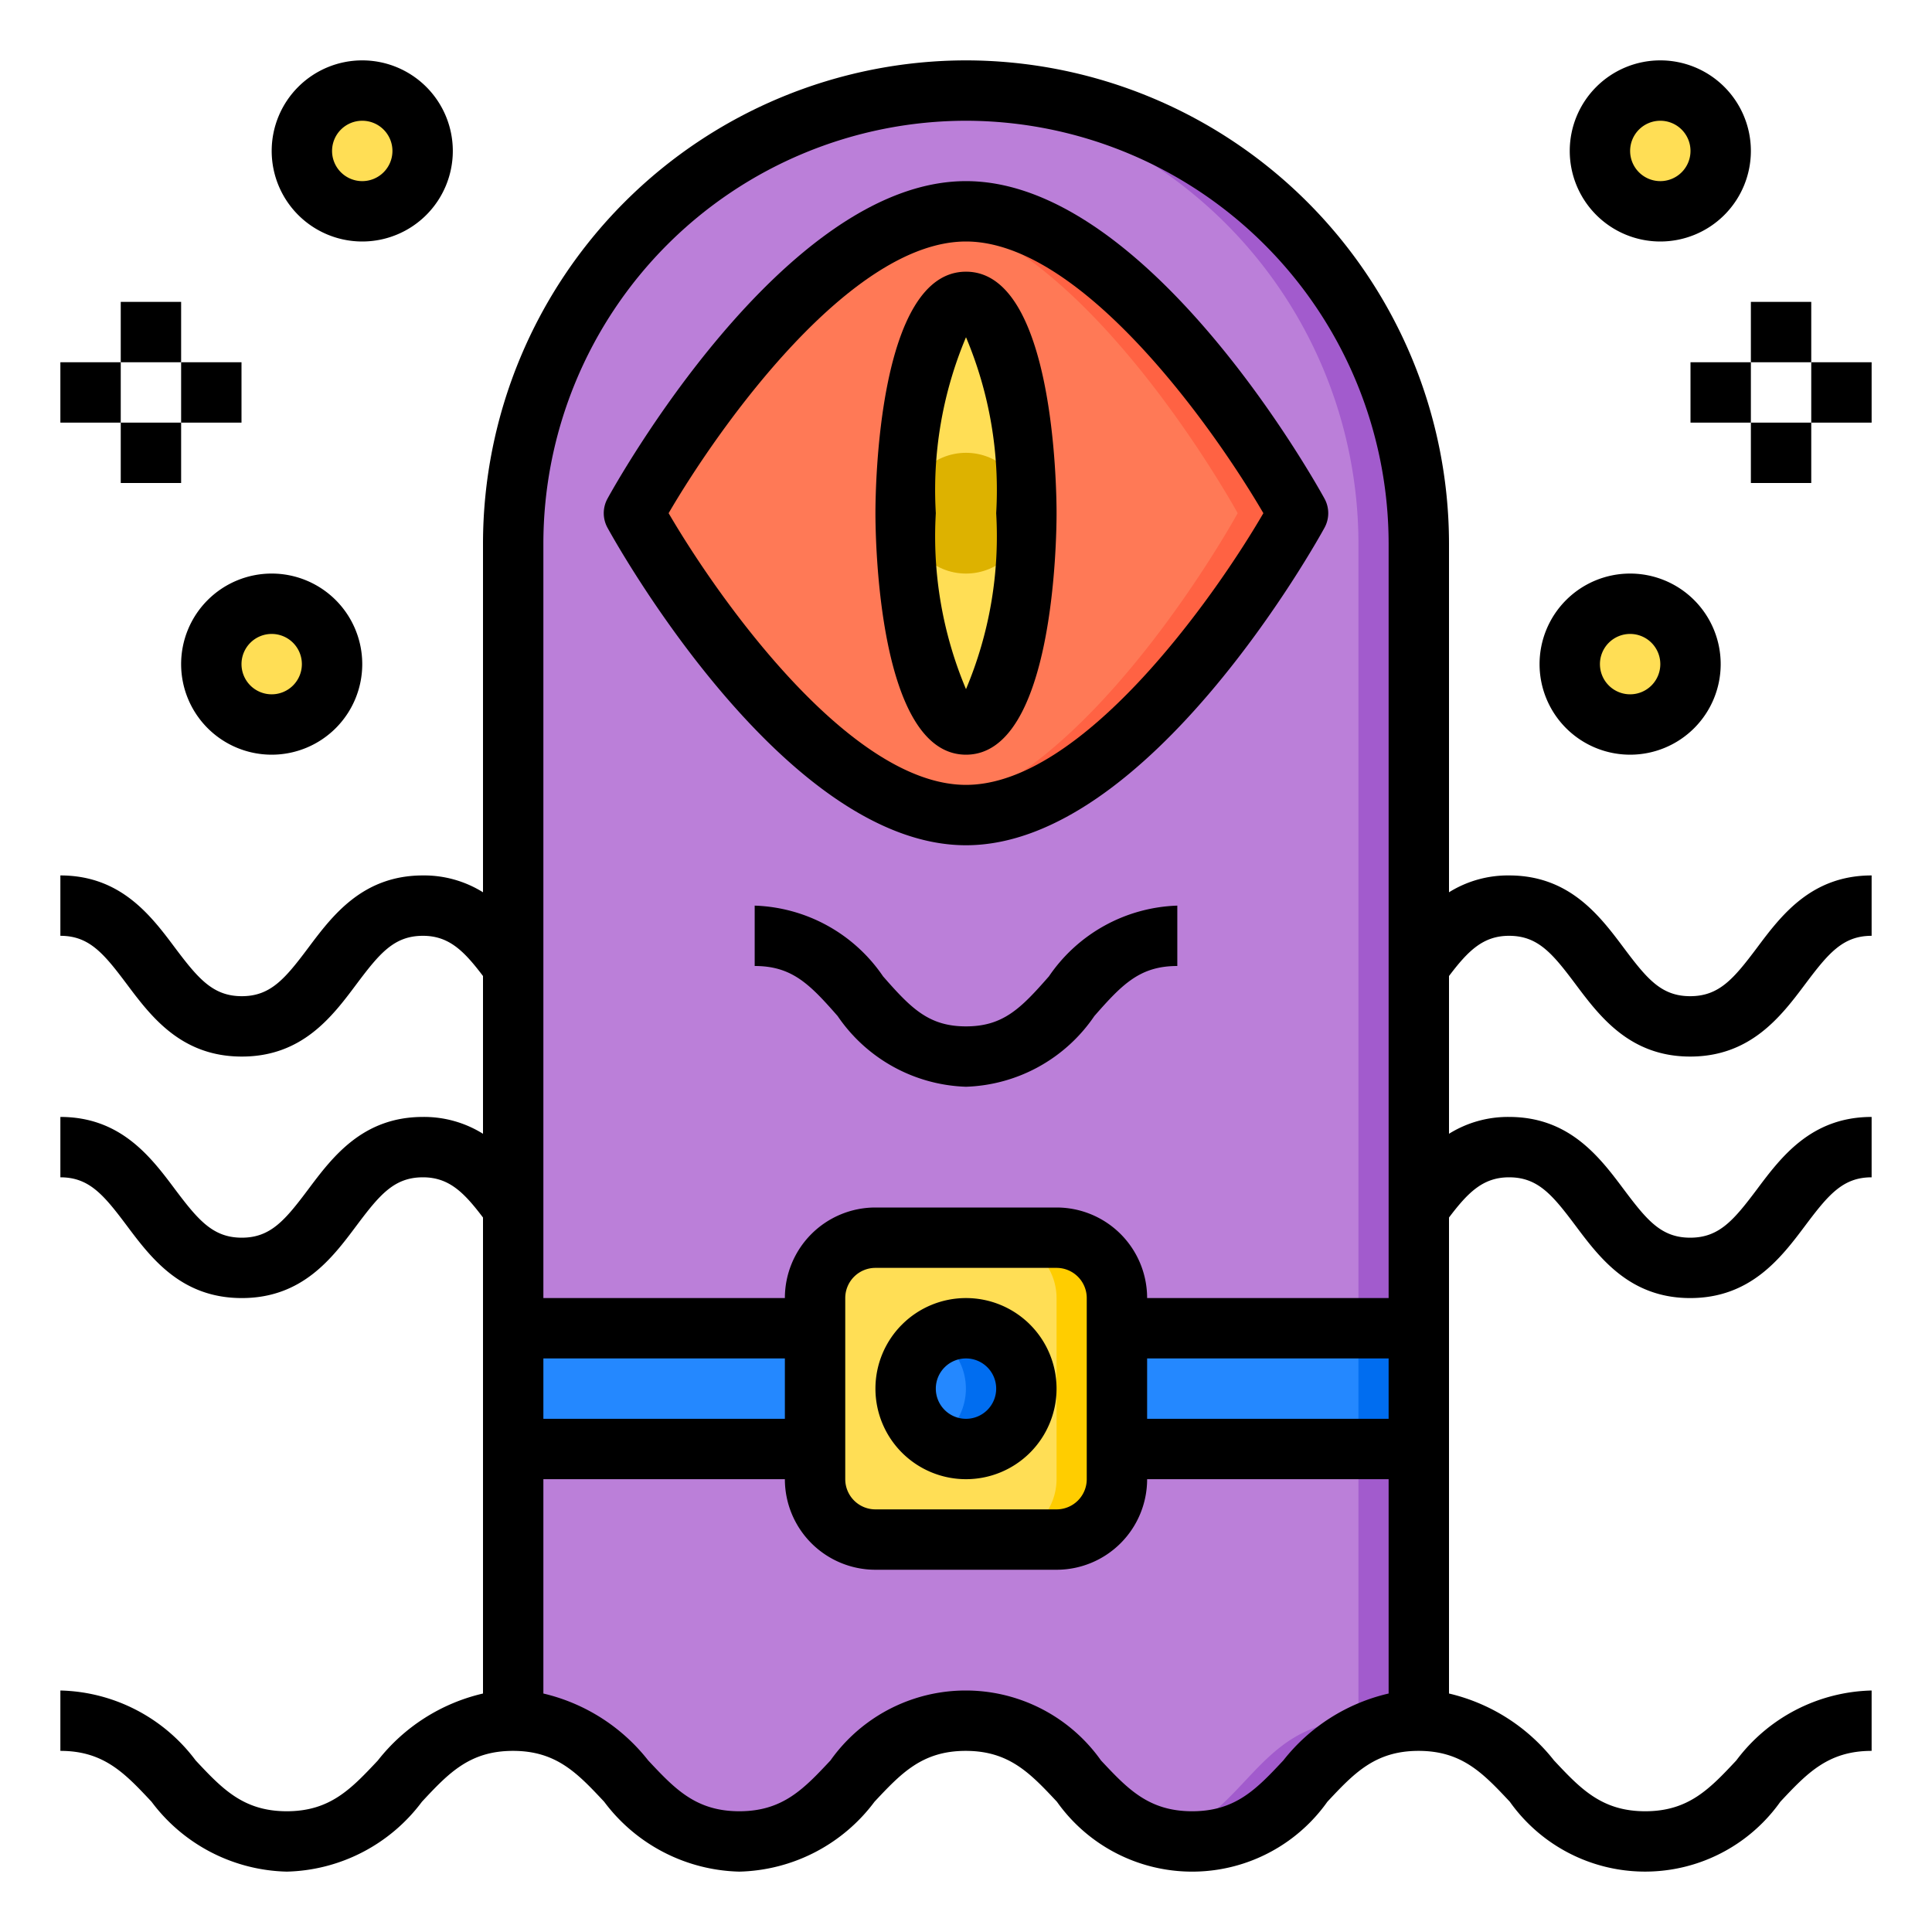 <svg height="512" viewBox="0 0 64 64" width="512" xmlns="http://www.w3.org/2000/svg"><g id="alien"><path d="m47 18v39h-.01c-3.75 0-3.75 4-7.5 4s-3.75-4-7.5-4-3.75 4-7.5 4-3.75-3.99-7.49-4v-39a15 15 0 0 1 30 0z" fill="#bb7fd9"/><path d="m47 18v39h-.01c-3.75 0-3.75 4-7.5 4a4.373 4.373 0 0 1 -1-.11c2.79-.64 3.12-3.89 6.5-3.89h.01v-39a15.013 15.013 0 0 0 -14-14.96c.33-.03.66-.04 1-.04a15.023 15.023 0 0 1 15 15z" fill="#a25bcd"/><path d="m43 17s-5.48 10-11 10a.97.97 0 0 1 -.17-.01c-5.46-.19-10.83-9.99-10.83-9.99s5.48-10 11-10a.97.97 0 0 1 .17.01c5.46.19 10.83 9.99 10.83 9.99z" fill="#ff7956"/><path d="m43 17s-5.48 10-11 10a.97.97 0 0 1 -.17-.01 4.27 4.27 0 0 1 -.8-.1c5.15-1.1 9.97-9.89 9.97-9.89s-4.85-8.85-10.02-9.89a5.054 5.054 0 0 1 1.02-.11.97.97 0 0 1 .17.01c5.46.19 10.83 9.99 10.83 9.99z" fill="#ff6243"/><circle cx="55" cy="5" fill="#ffde55" r="2"/><circle cx="54" cy="22" fill="#ffde55" r="2"/><path d="m47 44v4h-10v-2-2z" fill="#2488ff"/><ellipse cx="32" cy="17" fill="#ffde55" rx="2" ry="7"/><rect fill="#ffde55" height="10" rx="2" width="10" x="27" y="41"/><path d="m45 44h2v4h-2z" fill="#006df0"/><path d="m37 43v6a2.006 2.006 0 0 1 -2 2h-2a2.006 2.006 0 0 0 2-2v-6a2.006 2.006 0 0 0 -2-2h2a2.006 2.006 0 0 1 2 2z" fill="#ffcd00"/><circle cx="32" cy="46" fill="#2488ff" r="2"/><path d="m34 46a2 2 0 0 1 -3 1.73 2 2 0 0 0 0-3.46 2 2 0 0 1 3 1.73z" fill="#006df0"/><path d="m27 46v2h-10v-4h10z" fill="#2488ff"/><circle cx="12" cy="5" fill="#ffde55" r="2"/><circle cx="9" cy="22" fill="#ffde55" r="2"/><circle cx="32" cy="17" fill="#ddb200" r="2"/><path d="m58.2 31.4c-.768 1.021-1.25 1.6-2.21 1.6s-1.433-.578-2.2-1.6c-.8-1.069-1.8-2.4-3.8-2.4a3.688 3.688 0 0 0 -1.99.558v-11.558a16.021 16.021 0 0 0 -16-16 16.019 16.019 0 0 0 -16 16v11.558a3.688 3.688 0 0 0 -1.99-.558c-2 0-3 1.331-3.8 2.4-.767 1.022-1.247 1.6-2.2 1.6s-1.442-.579-2.21-1.6c-.8-1.071-1.8-2.4-3.8-2.4v2c.953 0 1.433.577 2.2 1.6.8 1.068 1.8 2.4 3.81 2.4s3-1.331 3.8-2.4c.766-1.022 1.246-1.6 2.2-1.6.872 0 1.367.511 1.99 1.332v5.226a3.688 3.688 0 0 0 -1.99-.558c-2 0-3 1.331-3.8 2.4-.767 1.022-1.247 1.6-2.2 1.6s-1.442-.579-2.21-1.6c-.8-1.071-1.8-2.4-3.8-2.4v2c.953 0 1.433.577 2.2 1.6.8 1.068 1.8 2.4 3.81 2.4s3-1.331 3.8-2.4c.766-1.022 1.246-1.6 2.2-1.6.872 0 1.367.511 1.99 1.332v15.768a6.206 6.206 0 0 0 -3.484 2.219c-.882.938-1.578 1.681-3.016 1.681s-2.137-.743-3.019-1.684a5.758 5.758 0 0 0 -4.481-2.316v2c1.441 0 2.137.743 3.019 1.684a5.758 5.758 0 0 0 4.481 2.316 5.758 5.758 0 0 0 4.478-2.316c.879-.941 1.575-1.684 3.016-1.684s2.137.743 3.019 1.684a5.76 5.76 0 0 0 4.478 2.316 5.76 5.76 0 0 0 4.479-2.316c.882-.941 1.579-1.684 3.02-1.684s2.139.743 3.022 1.685a5.491 5.491 0 0 0 8.959 0c.882-.942 1.579-1.685 3.02-1.685s2.14.743 3.023 1.684a5.495 5.495 0 0 0 8.963 0c.882-.941 1.58-1.684 3.023-1.684v-2a5.765 5.765 0 0 0 -4.482 2.316c-.882.941-1.58 1.684-3.018 1.684s-2.141-.743-3.023-1.685a6.237 6.237 0 0 0 -3.477-2.215v-15.768c.623-.821 1.118-1.332 1.99-1.332.954 0 1.434.578 2.2 1.6.8 1.069 1.8 2.4 3.8 2.4s3.01-1.332 3.81-2.4c.767-1.022 1.247-1.6 2.2-1.6v-2c-2 0-3 1.329-3.8 2.4-.768 1.021-1.25 1.6-2.21 1.6s-1.433-.578-2.2-1.6c-.8-1.069-1.8-2.4-3.8-2.4a3.688 3.688 0 0 0 -1.99.558v-5.226c.623-.821 1.118-1.332 1.99-1.332.954 0 1.434.578 2.2 1.6.8 1.069 1.8 2.4 3.8 2.4s3.01-1.332 3.81-2.4c.767-1.022 1.247-1.6 2.2-1.6v-2c-2 0-3 1.329-3.8 2.4zm-12.2 15.6h-8v-2h8zm-14-43a14.022 14.022 0 0 1 14 14v25h-8a3 3 0 0 0 -3-3h-6a3 3 0 0 0 -3 3h-8v-25a14.015 14.015 0 0 1 14-14zm4 39v6a1 1 0 0 1 -1 1h-6a1 1 0 0 1 -1-1v-6a1 1 0 0 1 1-1h6a1 1 0 0 1 1 1zm-10 4h-8v-2h8zm16.512 11.316c-.882.941-1.578 1.684-3.02 1.684s-2.139-.743-3.021-1.684a5.491 5.491 0 0 0 -8.96 0c-.882.941-1.578 1.684-3.02 1.684s-2.137-.743-3.019-1.684a6.219 6.219 0 0 0 -3.472-2.216v-7.1h8a3 3 0 0 0 3 3h6a3 3 0 0 0 3-3h8v7.1a6.215 6.215 0 0 0 -3.488 2.216z"/><path d="m32 28c6.046 0 11.642-10.09 11.877-10.52a1 1 0 0 0 0-.96c-.235-.43-5.831-10.52-11.877-10.52s-11.642 10.09-11.877 10.52a1 1 0 0 0 0 .96c.235.43 5.831 10.52 11.877 10.52zm0-20c3.812 0 8.159 6.1 9.851 9-1.69 2.9-6.033 9-9.851 9s-8.159-6.1-9.851-9c1.69-2.9 6.033-9 9.851-9z"/><path d="m32 25c2.916 0 3-7.182 3-8s-.084-8-3-8-3 7.182-3 8 .084 8 3 8zm0-13.829a13.032 13.032 0 0 1 1 5.829 13.032 13.032 0 0 1 -1 5.829 13.032 13.032 0 0 1 -1-5.829 13.032 13.032 0 0 1 1-5.829z"/><path d="m12 8a3 3 0 1 0 -3-3 3 3 0 0 0 3 3zm0-4a1 1 0 1 1 -1 1 1 1 0 0 1 1-1z"/><path d="m6 22a3 3 0 1 0 3-3 3 3 0 0 0 -3 3zm3-1a1 1 0 1 1 -1 1 1 1 0 0 1 1-1z"/><path d="m54 25a3 3 0 1 0 -3-3 3 3 0 0 0 3 3zm0-4a1 1 0 1 1 -1 1 1 1 0 0 1 1-1z"/><path d="m55 8a3 3 0 1 0 -3-3 3 3 0 0 0 3 3zm0-4a1 1 0 1 1 -1 1 1 1 0 0 1 1-1z"/><path d="m56 12h2v2h-2z"/><path d="m58 10h2v2h-2z"/><path d="m58 14h2v2h-2z"/><path d="m60 12h2v2h-2z"/><path d="m2 12h2v2h-2z"/><path d="m4 10h2v2h-2z"/><path d="m4 14h2v2h-2z"/><path d="m6 12h2v2h-2z"/><path d="m34.748 32.342c-.927 1.058-1.512 1.658-2.748 1.658s-1.821-.6-2.748-1.658a5.353 5.353 0 0 0 -4.252-2.342v2c1.236 0 1.821.6 2.748 1.658a5.353 5.353 0 0 0 4.252 2.342 5.353 5.353 0 0 0 4.252-2.342c.927-1.058 1.512-1.658 2.748-1.658v-2a5.353 5.353 0 0 0 -4.252 2.342z"/><path d="m32 43a3 3 0 1 0 3 3 3 3 0 0 0 -3-3zm0 4a1 1 0 1 1 1-1 1 1 0 0 1 -1 1z"/></g></svg>
